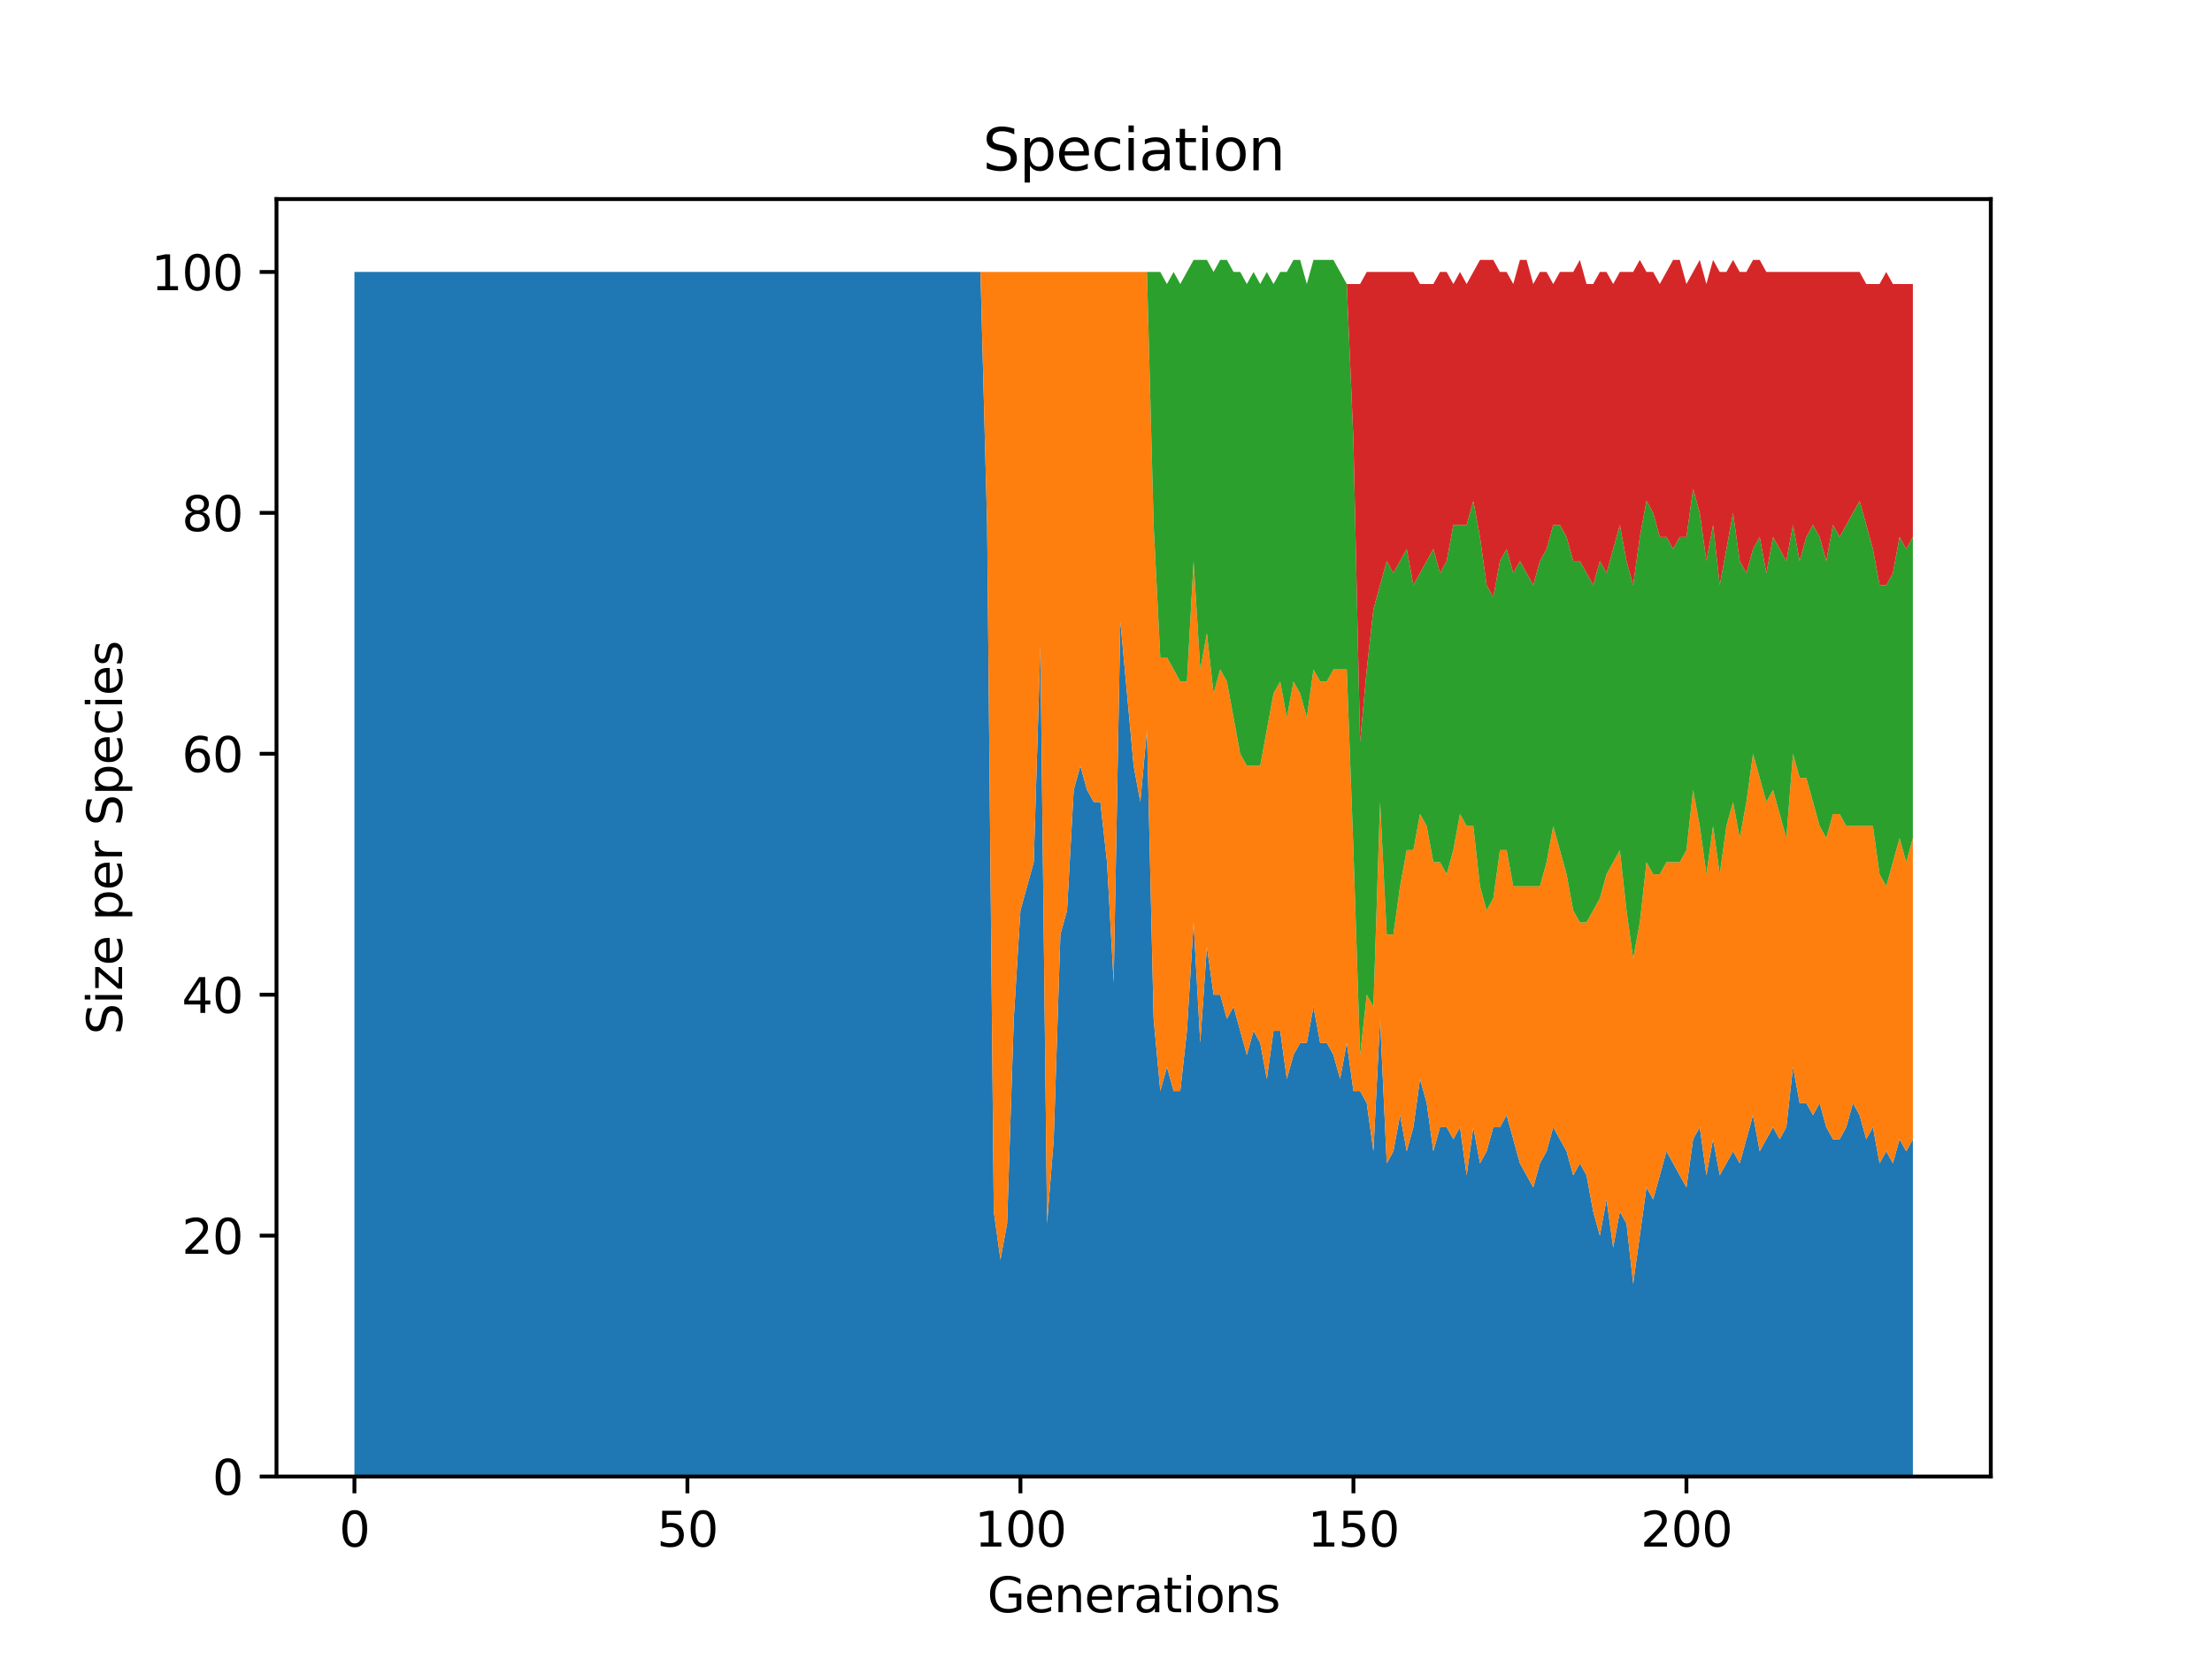<?xml version="1.0" encoding="utf-8" standalone="no"?>
<!DOCTYPE svg PUBLIC "-//W3C//DTD SVG 1.1//EN"
  "http://www.w3.org/Graphics/SVG/1.1/DTD/svg11.dtd">
<svg xmlns:xlink="http://www.w3.org/1999/xlink" width="460.8pt" height="345.6pt" viewBox="0 0 460.8 345.6" xmlns="http://www.w3.org/2000/svg" version="1.1">
 <defs>
  <style type="text/css">*{stroke-linejoin: round; stroke-linecap: butt}</style>
 </defs>
 <g id="figure_1">
  <g id="patch_1">
   <path d="M 0 345.6 
L 460.8 345.6 
L 460.8 0 
L 0 0 
z
" style="fill: #ffffff"/>
  </g>
  <g id="axes_1">
   <g id="patch_2">
    <path d="M 57.6 307.584 
L 414.72 307.584 
L 414.72 41.472 
L 57.6 41.472 
z
" style="fill: #ffffff"/>
   </g>
   <g id="PolyCollection_1">
    <path d="M 73.833 56.653 
L 73.833 307.584 
L 75.22 307.584 
L 76.608 307.584 
L 77.995 307.584 
L 79.382 307.584 
L 80.77 307.584 
L 82.157 307.584 
L 83.545 307.584 
L 84.932 307.584 
L 86.319 307.584 
L 87.707 307.584 
L 89.094 307.584 
L 90.482 307.584 
L 91.869 307.584 
L 93.257 307.584 
L 94.644 307.584 
L 96.031 307.584 
L 97.419 307.584 
L 98.806 307.584 
L 100.194 307.584 
L 101.581 307.584 
L 102.968 307.584 
L 104.356 307.584 
L 105.743 307.584 
L 107.131 307.584 
L 108.518 307.584 
L 109.905 307.584 
L 111.293 307.584 
L 112.68 307.584 
L 114.068 307.584 
L 115.455 307.584 
L 116.843 307.584 
L 118.23 307.584 
L 119.617 307.584 
L 121.005 307.584 
L 122.392 307.584 
L 123.78 307.584 
L 125.167 307.584 
L 126.554 307.584 
L 127.942 307.584 
L 129.329 307.584 
L 130.717 307.584 
L 132.104 307.584 
L 133.491 307.584 
L 134.879 307.584 
L 136.266 307.584 
L 137.654 307.584 
L 139.041 307.584 
L 140.429 307.584 
L 141.816 307.584 
L 143.203 307.584 
L 144.591 307.584 
L 145.978 307.584 
L 147.366 307.584 
L 148.753 307.584 
L 150.14 307.584 
L 151.528 307.584 
L 152.915 307.584 
L 154.303 307.584 
L 155.69 307.584 
L 157.077 307.584 
L 158.465 307.584 
L 159.852 307.584 
L 161.24 307.584 
L 162.627 307.584 
L 164.015 307.584 
L 165.402 307.584 
L 166.789 307.584 
L 168.177 307.584 
L 169.564 307.584 
L 170.952 307.584 
L 172.339 307.584 
L 173.726 307.584 
L 175.114 307.584 
L 176.501 307.584 
L 177.889 307.584 
L 179.276 307.584 
L 180.663 307.584 
L 182.051 307.584 
L 183.438 307.584 
L 184.826 307.584 
L 186.213 307.584 
L 187.601 307.584 
L 188.988 307.584 
L 190.375 307.584 
L 191.763 307.584 
L 193.15 307.584 
L 194.538 307.584 
L 195.925 307.584 
L 197.312 307.584 
L 198.7 307.584 
L 200.087 307.584 
L 201.475 307.584 
L 202.862 307.584 
L 204.25 307.584 
L 205.637 307.584 
L 207.024 307.584 
L 208.412 307.584 
L 209.799 307.584 
L 211.187 307.584 
L 212.574 307.584 
L 213.961 307.584 
L 215.349 307.584 
L 216.736 307.584 
L 218.124 307.584 
L 219.511 307.584 
L 220.898 307.584 
L 222.286 307.584 
L 223.673 307.584 
L 225.061 307.584 
L 226.448 307.584 
L 227.836 307.584 
L 229.223 307.584 
L 230.61 307.584 
L 231.998 307.584 
L 233.385 307.584 
L 234.773 307.584 
L 236.16 307.584 
L 237.547 307.584 
L 238.935 307.584 
L 240.322 307.584 
L 241.71 307.584 
L 243.097 307.584 
L 244.484 307.584 
L 245.872 307.584 
L 247.259 307.584 
L 248.647 307.584 
L 250.034 307.584 
L 251.422 307.584 
L 252.809 307.584 
L 254.196 307.584 
L 255.584 307.584 
L 256.971 307.584 
L 258.359 307.584 
L 259.746 307.584 
L 261.133 307.584 
L 262.521 307.584 
L 263.908 307.584 
L 265.296 307.584 
L 266.683 307.584 
L 268.07 307.584 
L 269.458 307.584 
L 270.845 307.584 
L 272.233 307.584 
L 273.62 307.584 
L 275.008 307.584 
L 276.395 307.584 
L 277.782 307.584 
L 279.17 307.584 
L 280.557 307.584 
L 281.945 307.584 
L 283.332 307.584 
L 284.719 307.584 
L 286.107 307.584 
L 287.494 307.584 
L 288.882 307.584 
L 290.269 307.584 
L 291.657 307.584 
L 293.044 307.584 
L 294.431 307.584 
L 295.819 307.584 
L 297.206 307.584 
L 298.594 307.584 
L 299.981 307.584 
L 301.368 307.584 
L 302.756 307.584 
L 304.143 307.584 
L 305.531 307.584 
L 306.918 307.584 
L 308.305 307.584 
L 309.693 307.584 
L 311.08 307.584 
L 312.468 307.584 
L 313.855 307.584 
L 315.243 307.584 
L 316.63 307.584 
L 318.017 307.584 
L 319.405 307.584 
L 320.792 307.584 
L 322.18 307.584 
L 323.567 307.584 
L 324.954 307.584 
L 326.342 307.584 
L 327.729 307.584 
L 329.117 307.584 
L 330.504 307.584 
L 331.891 307.584 
L 333.279 307.584 
L 334.666 307.584 
L 336.054 307.584 
L 337.441 307.584 
L 338.829 307.584 
L 340.216 307.584 
L 341.603 307.584 
L 342.991 307.584 
L 344.378 307.584 
L 345.766 307.584 
L 347.153 307.584 
L 348.54 307.584 
L 349.928 307.584 
L 351.315 307.584 
L 352.703 307.584 
L 354.09 307.584 
L 355.477 307.584 
L 356.865 307.584 
L 358.252 307.584 
L 359.64 307.584 
L 361.027 307.584 
L 362.415 307.584 
L 363.802 307.584 
L 365.189 307.584 
L 366.577 307.584 
L 367.964 307.584 
L 369.352 307.584 
L 370.739 307.584 
L 372.126 307.584 
L 373.514 307.584 
L 374.901 307.584 
L 376.289 307.584 
L 377.676 307.584 
L 379.063 307.584 
L 380.451 307.584 
L 381.838 307.584 
L 383.226 307.584 
L 384.613 307.584 
L 386.001 307.584 
L 387.388 307.584 
L 388.775 307.584 
L 390.163 307.584 
L 391.55 307.584 
L 392.938 307.584 
L 394.325 307.584 
L 395.712 307.584 
L 397.1 307.584 
L 398.487 307.584 
L 398.487 237.323 
L 398.487 237.323 
L 397.1 239.833 
L 395.712 237.323 
L 394.325 242.342 
L 392.938 239.833 
L 391.55 242.342 
L 390.163 234.814 
L 388.775 237.323 
L 387.388 232.305 
L 386.001 229.795 
L 384.613 234.814 
L 383.226 237.323 
L 381.838 237.323 
L 380.451 234.814 
L 379.063 229.795 
L 377.676 232.305 
L 376.289 229.795 
L 374.901 229.795 
L 373.514 222.268 
L 372.126 234.814 
L 370.739 237.323 
L 369.352 234.814 
L 367.964 237.323 
L 366.577 239.833 
L 365.189 232.305 
L 363.802 237.323 
L 362.415 242.342 
L 361.027 239.833 
L 359.64 242.342 
L 358.252 244.851 
L 356.865 237.323 
L 355.477 244.851 
L 354.09 234.814 
L 352.703 237.323 
L 351.315 247.361 
L 349.928 244.851 
L 348.54 242.342 
L 347.153 239.833 
L 345.766 244.851 
L 344.378 249.87 
L 342.991 247.361 
L 341.603 257.398 
L 340.216 267.435 
L 338.829 254.889 
L 337.441 252.379 
L 336.054 259.907 
L 334.666 249.87 
L 333.279 257.398 
L 331.891 252.379 
L 330.504 244.851 
L 329.117 242.342 
L 327.729 244.851 
L 326.342 239.833 
L 324.954 237.323 
L 323.567 234.814 
L 322.18 239.833 
L 320.792 242.342 
L 319.405 247.361 
L 318.017 244.851 
L 316.63 242.342 
L 315.243 237.323 
L 313.855 232.305 
L 312.468 234.814 
L 311.08 234.814 
L 309.693 239.833 
L 308.305 242.342 
L 306.918 234.814 
L 305.531 244.851 
L 304.143 234.814 
L 302.756 237.323 
L 301.368 234.814 
L 299.981 234.814 
L 298.594 239.833 
L 297.206 229.795 
L 295.819 224.777 
L 294.431 234.814 
L 293.044 239.833 
L 291.657 232.305 
L 290.269 239.833 
L 288.882 242.342 
L 287.494 212.23 
L 286.107 239.833 
L 284.719 229.795 
L 283.332 227.286 
L 281.945 227.286 
L 280.557 217.249 
L 279.17 224.777 
L 277.782 219.758 
L 276.395 217.249 
L 275.008 217.249 
L 273.62 209.721 
L 272.233 217.249 
L 270.845 217.249 
L 269.458 219.758 
L 268.07 224.777 
L 266.683 214.74 
L 265.296 214.74 
L 263.908 224.777 
L 262.521 217.249 
L 261.133 214.74 
L 259.746 219.758 
L 258.359 214.74 
L 256.971 209.721 
L 255.584 212.23 
L 254.196 207.212 
L 252.809 207.212 
L 251.422 197.174 
L 250.034 217.249 
L 248.647 192.156 
L 247.259 214.74 
L 245.872 227.286 
L 244.484 227.286 
L 243.097 222.268 
L 241.71 227.286 
L 240.322 212.23 
L 238.935 152.007 
L 237.547 167.063 
L 236.16 159.535 
L 234.773 144.479 
L 233.385 129.423 
L 231.998 204.702 
L 230.61 179.609 
L 229.223 167.063 
L 227.836 167.063 
L 226.448 164.554 
L 225.061 159.535 
L 223.673 164.554 
L 222.286 189.647 
L 220.898 194.665 
L 219.511 237.323 
L 218.124 254.889 
L 216.736 134.442 
L 215.349 179.609 
L 213.961 184.628 
L 212.574 189.647 
L 211.187 212.23 
L 209.799 254.889 
L 208.412 262.416 
L 207.024 252.379 
L 205.637 109.349 
L 204.25 56.653 
L 202.862 56.653 
L 201.475 56.653 
L 200.087 56.653 
L 198.7 56.653 
L 197.312 56.653 
L 195.925 56.653 
L 194.538 56.653 
L 193.15 56.653 
L 191.763 56.653 
L 190.375 56.653 
L 188.988 56.653 
L 187.601 56.653 
L 186.213 56.653 
L 184.826 56.653 
L 183.438 56.653 
L 182.051 56.653 
L 180.663 56.653 
L 179.276 56.653 
L 177.889 56.653 
L 176.501 56.653 
L 175.114 56.653 
L 173.726 56.653 
L 172.339 56.653 
L 170.952 56.653 
L 169.564 56.653 
L 168.177 56.653 
L 166.789 56.653 
L 165.402 56.653 
L 164.015 56.653 
L 162.627 56.653 
L 161.24 56.653 
L 159.852 56.653 
L 158.465 56.653 
L 157.077 56.653 
L 155.69 56.653 
L 154.303 56.653 
L 152.915 56.653 
L 151.528 56.653 
L 150.14 56.653 
L 148.753 56.653 
L 147.366 56.653 
L 145.978 56.653 
L 144.591 56.653 
L 143.203 56.653 
L 141.816 56.653 
L 140.429 56.653 
L 139.041 56.653 
L 137.654 56.653 
L 136.266 56.653 
L 134.879 56.653 
L 133.491 56.653 
L 132.104 56.653 
L 130.717 56.653 
L 129.329 56.653 
L 127.942 56.653 
L 126.554 56.653 
L 125.167 56.653 
L 123.78 56.653 
L 122.392 56.653 
L 121.005 56.653 
L 119.617 56.653 
L 118.23 56.653 
L 116.843 56.653 
L 115.455 56.653 
L 114.068 56.653 
L 112.68 56.653 
L 111.293 56.653 
L 109.905 56.653 
L 108.518 56.653 
L 107.131 56.653 
L 105.743 56.653 
L 104.356 56.653 
L 102.968 56.653 
L 101.581 56.653 
L 100.194 56.653 
L 98.806 56.653 
L 97.419 56.653 
L 96.031 56.653 
L 94.644 56.653 
L 93.257 56.653 
L 91.869 56.653 
L 90.482 56.653 
L 89.094 56.653 
L 87.707 56.653 
L 86.319 56.653 
L 84.932 56.653 
L 83.545 56.653 
L 82.157 56.653 
L 80.77 56.653 
L 79.382 56.653 
L 77.995 56.653 
L 76.608 56.653 
L 75.22 56.653 
L 73.833 56.653 
z
" clip-path="url(#pe2226e23e0)" style="fill: #1f77b4"/>
   </g>
   <g id="PolyCollection_2">
    <path d="M 73.833 56.653 
L 73.833 56.653 
L 75.22 56.653 
L 76.608 56.653 
L 77.995 56.653 
L 79.382 56.653 
L 80.77 56.653 
L 82.157 56.653 
L 83.545 56.653 
L 84.932 56.653 
L 86.319 56.653 
L 87.707 56.653 
L 89.094 56.653 
L 90.482 56.653 
L 91.869 56.653 
L 93.257 56.653 
L 94.644 56.653 
L 96.031 56.653 
L 97.419 56.653 
L 98.806 56.653 
L 100.194 56.653 
L 101.581 56.653 
L 102.968 56.653 
L 104.356 56.653 
L 105.743 56.653 
L 107.131 56.653 
L 108.518 56.653 
L 109.905 56.653 
L 111.293 56.653 
L 112.68 56.653 
L 114.068 56.653 
L 115.455 56.653 
L 116.843 56.653 
L 118.23 56.653 
L 119.617 56.653 
L 121.005 56.653 
L 122.392 56.653 
L 123.78 56.653 
L 125.167 56.653 
L 126.554 56.653 
L 127.942 56.653 
L 129.329 56.653 
L 130.717 56.653 
L 132.104 56.653 
L 133.491 56.653 
L 134.879 56.653 
L 136.266 56.653 
L 137.654 56.653 
L 139.041 56.653 
L 140.429 56.653 
L 141.816 56.653 
L 143.203 56.653 
L 144.591 56.653 
L 145.978 56.653 
L 147.366 56.653 
L 148.753 56.653 
L 150.14 56.653 
L 151.528 56.653 
L 152.915 56.653 
L 154.303 56.653 
L 155.69 56.653 
L 157.077 56.653 
L 158.465 56.653 
L 159.852 56.653 
L 161.24 56.653 
L 162.627 56.653 
L 164.015 56.653 
L 165.402 56.653 
L 166.789 56.653 
L 168.177 56.653 
L 169.564 56.653 
L 170.952 56.653 
L 172.339 56.653 
L 173.726 56.653 
L 175.114 56.653 
L 176.501 56.653 
L 177.889 56.653 
L 179.276 56.653 
L 180.663 56.653 
L 182.051 56.653 
L 183.438 56.653 
L 184.826 56.653 
L 186.213 56.653 
L 187.601 56.653 
L 188.988 56.653 
L 190.375 56.653 
L 191.763 56.653 
L 193.15 56.653 
L 194.538 56.653 
L 195.925 56.653 
L 197.312 56.653 
L 198.7 56.653 
L 200.087 56.653 
L 201.475 56.653 
L 202.862 56.653 
L 204.25 56.653 
L 205.637 109.349 
L 207.024 252.379 
L 208.412 262.416 
L 209.799 254.889 
L 211.187 212.23 
L 212.574 189.647 
L 213.961 184.628 
L 215.349 179.609 
L 216.736 134.442 
L 218.124 254.889 
L 219.511 237.323 
L 220.898 194.665 
L 222.286 189.647 
L 223.673 164.554 
L 225.061 159.535 
L 226.448 164.554 
L 227.836 167.063 
L 229.223 167.063 
L 230.61 179.609 
L 231.998 204.702 
L 233.385 129.423 
L 234.773 144.479 
L 236.16 159.535 
L 237.547 167.063 
L 238.935 152.007 
L 240.322 212.23 
L 241.71 227.286 
L 243.097 222.268 
L 244.484 227.286 
L 245.872 227.286 
L 247.259 214.74 
L 248.647 192.156 
L 250.034 217.249 
L 251.422 197.174 
L 252.809 207.212 
L 254.196 207.212 
L 255.584 212.23 
L 256.971 209.721 
L 258.359 214.74 
L 259.746 219.758 
L 261.133 214.74 
L 262.521 217.249 
L 263.908 224.777 
L 265.296 214.74 
L 266.683 214.74 
L 268.07 224.777 
L 269.458 219.758 
L 270.845 217.249 
L 272.233 217.249 
L 273.62 209.721 
L 275.008 217.249 
L 276.395 217.249 
L 277.782 219.758 
L 279.17 224.777 
L 280.557 217.249 
L 281.945 227.286 
L 283.332 227.286 
L 284.719 229.795 
L 286.107 239.833 
L 287.494 212.23 
L 288.882 242.342 
L 290.269 239.833 
L 291.657 232.305 
L 293.044 239.833 
L 294.431 234.814 
L 295.819 224.777 
L 297.206 229.795 
L 298.594 239.833 
L 299.981 234.814 
L 301.368 234.814 
L 302.756 237.323 
L 304.143 234.814 
L 305.531 244.851 
L 306.918 234.814 
L 308.305 242.342 
L 309.693 239.833 
L 311.08 234.814 
L 312.468 234.814 
L 313.855 232.305 
L 315.243 237.323 
L 316.63 242.342 
L 318.017 244.851 
L 319.405 247.361 
L 320.792 242.342 
L 322.18 239.833 
L 323.567 234.814 
L 324.954 237.323 
L 326.342 239.833 
L 327.729 244.851 
L 329.117 242.342 
L 330.504 244.851 
L 331.891 252.379 
L 333.279 257.398 
L 334.666 249.87 
L 336.054 259.907 
L 337.441 252.379 
L 338.829 254.889 
L 340.216 267.435 
L 341.603 257.398 
L 342.991 247.361 
L 344.378 249.87 
L 345.766 244.851 
L 347.153 239.833 
L 348.54 242.342 
L 349.928 244.851 
L 351.315 247.361 
L 352.703 237.323 
L 354.09 234.814 
L 355.477 244.851 
L 356.865 237.323 
L 358.252 244.851 
L 359.64 242.342 
L 361.027 239.833 
L 362.415 242.342 
L 363.802 237.323 
L 365.189 232.305 
L 366.577 239.833 
L 367.964 237.323 
L 369.352 234.814 
L 370.739 237.323 
L 372.126 234.814 
L 373.514 222.268 
L 374.901 229.795 
L 376.289 229.795 
L 377.676 232.305 
L 379.063 229.795 
L 380.451 234.814 
L 381.838 237.323 
L 383.226 237.323 
L 384.613 234.814 
L 386.001 229.795 
L 387.388 232.305 
L 388.775 237.323 
L 390.163 234.814 
L 391.55 242.342 
L 392.938 239.833 
L 394.325 242.342 
L 395.712 237.323 
L 397.1 239.833 
L 398.487 237.323 
L 398.487 174.591 
L 398.487 174.591 
L 397.1 179.609 
L 395.712 174.591 
L 394.325 179.609 
L 392.938 184.628 
L 391.55 182.119 
L 390.163 172.081 
L 388.775 172.081 
L 387.388 172.081 
L 386.001 172.081 
L 384.613 172.081 
L 383.226 169.572 
L 381.838 169.572 
L 380.451 174.591 
L 379.063 172.081 
L 377.676 167.063 
L 376.289 162.044 
L 374.901 162.044 
L 373.514 157.026 
L 372.126 174.591 
L 370.739 169.572 
L 369.352 164.554 
L 367.964 167.063 
L 366.577 162.044 
L 365.189 157.026 
L 363.802 167.063 
L 362.415 174.591 
L 361.027 167.063 
L 359.64 172.081 
L 358.252 182.119 
L 356.865 172.081 
L 355.477 182.119 
L 354.09 172.081 
L 352.703 164.554 
L 351.315 177.1 
L 349.928 179.609 
L 348.54 179.609 
L 347.153 179.609 
L 345.766 182.119 
L 344.378 182.119 
L 342.991 179.609 
L 341.603 192.156 
L 340.216 199.684 
L 338.829 189.647 
L 337.441 177.1 
L 336.054 179.609 
L 334.666 182.119 
L 333.279 187.137 
L 331.891 189.647 
L 330.504 192.156 
L 329.117 192.156 
L 327.729 189.647 
L 326.342 182.119 
L 324.954 177.1 
L 323.567 172.081 
L 322.18 179.609 
L 320.792 184.628 
L 319.405 184.628 
L 318.017 184.628 
L 316.63 184.628 
L 315.243 184.628 
L 313.855 177.1 
L 312.468 177.1 
L 311.08 187.137 
L 309.693 189.647 
L 308.305 184.628 
L 306.918 172.081 
L 305.531 172.081 
L 304.143 169.572 
L 302.756 177.1 
L 301.368 182.119 
L 299.981 179.609 
L 298.594 179.609 
L 297.206 172.081 
L 295.819 169.572 
L 294.431 177.1 
L 293.044 177.1 
L 291.657 184.628 
L 290.269 194.665 
L 288.882 194.665 
L 287.494 167.063 
L 286.107 209.721 
L 284.719 207.212 
L 283.332 219.758 
L 281.945 177.1 
L 280.557 139.46 
L 279.17 139.46 
L 277.782 139.46 
L 276.395 141.97 
L 275.008 141.97 
L 273.62 139.46 
L 272.233 149.498 
L 270.845 144.479 
L 269.458 141.97 
L 268.07 149.498 
L 266.683 141.97 
L 265.296 144.479 
L 263.908 152.007 
L 262.521 159.535 
L 261.133 159.535 
L 259.746 159.535 
L 258.359 157.026 
L 256.971 149.498 
L 255.584 141.97 
L 254.196 139.46 
L 252.809 144.479 
L 251.422 131.933 
L 250.034 139.46 
L 248.647 116.877 
L 247.259 141.97 
L 245.872 141.97 
L 244.484 139.46 
L 243.097 136.951 
L 241.71 136.951 
L 240.322 109.349 
L 238.935 56.653 
L 237.547 56.653 
L 236.16 56.653 
L 234.773 56.653 
L 233.385 56.653 
L 231.998 56.653 
L 230.61 56.653 
L 229.223 56.653 
L 227.836 56.653 
L 226.448 56.653 
L 225.061 56.653 
L 223.673 56.653 
L 222.286 56.653 
L 220.898 56.653 
L 219.511 56.653 
L 218.124 56.653 
L 216.736 56.653 
L 215.349 56.653 
L 213.961 56.653 
L 212.574 56.653 
L 211.187 56.653 
L 209.799 56.653 
L 208.412 56.653 
L 207.024 56.653 
L 205.637 56.653 
L 204.25 56.653 
L 202.862 56.653 
L 201.475 56.653 
L 200.087 56.653 
L 198.7 56.653 
L 197.312 56.653 
L 195.925 56.653 
L 194.538 56.653 
L 193.15 56.653 
L 191.763 56.653 
L 190.375 56.653 
L 188.988 56.653 
L 187.601 56.653 
L 186.213 56.653 
L 184.826 56.653 
L 183.438 56.653 
L 182.051 56.653 
L 180.663 56.653 
L 179.276 56.653 
L 177.889 56.653 
L 176.501 56.653 
L 175.114 56.653 
L 173.726 56.653 
L 172.339 56.653 
L 170.952 56.653 
L 169.564 56.653 
L 168.177 56.653 
L 166.789 56.653 
L 165.402 56.653 
L 164.015 56.653 
L 162.627 56.653 
L 161.24 56.653 
L 159.852 56.653 
L 158.465 56.653 
L 157.077 56.653 
L 155.69 56.653 
L 154.303 56.653 
L 152.915 56.653 
L 151.528 56.653 
L 150.14 56.653 
L 148.753 56.653 
L 147.366 56.653 
L 145.978 56.653 
L 144.591 56.653 
L 143.203 56.653 
L 141.816 56.653 
L 140.429 56.653 
L 139.041 56.653 
L 137.654 56.653 
L 136.266 56.653 
L 134.879 56.653 
L 133.491 56.653 
L 132.104 56.653 
L 130.717 56.653 
L 129.329 56.653 
L 127.942 56.653 
L 126.554 56.653 
L 125.167 56.653 
L 123.78 56.653 
L 122.392 56.653 
L 121.005 56.653 
L 119.617 56.653 
L 118.23 56.653 
L 116.843 56.653 
L 115.455 56.653 
L 114.068 56.653 
L 112.68 56.653 
L 111.293 56.653 
L 109.905 56.653 
L 108.518 56.653 
L 107.131 56.653 
L 105.743 56.653 
L 104.356 56.653 
L 102.968 56.653 
L 101.581 56.653 
L 100.194 56.653 
L 98.806 56.653 
L 97.419 56.653 
L 96.031 56.653 
L 94.644 56.653 
L 93.257 56.653 
L 91.869 56.653 
L 90.482 56.653 
L 89.094 56.653 
L 87.707 56.653 
L 86.319 56.653 
L 84.932 56.653 
L 83.545 56.653 
L 82.157 56.653 
L 80.77 56.653 
L 79.382 56.653 
L 77.995 56.653 
L 76.608 56.653 
L 75.22 56.653 
L 73.833 56.653 
z
" clip-path="url(#pe2226e23e0)" style="fill: #ff7f0e"/>
   </g>
   <g id="PolyCollection_3">
    <path d="M 73.833 56.653 
L 73.833 56.653 
L 75.22 56.653 
L 76.608 56.653 
L 77.995 56.653 
L 79.382 56.653 
L 80.77 56.653 
L 82.157 56.653 
L 83.545 56.653 
L 84.932 56.653 
L 86.319 56.653 
L 87.707 56.653 
L 89.094 56.653 
L 90.482 56.653 
L 91.869 56.653 
L 93.257 56.653 
L 94.644 56.653 
L 96.031 56.653 
L 97.419 56.653 
L 98.806 56.653 
L 100.194 56.653 
L 101.581 56.653 
L 102.968 56.653 
L 104.356 56.653 
L 105.743 56.653 
L 107.131 56.653 
L 108.518 56.653 
L 109.905 56.653 
L 111.293 56.653 
L 112.68 56.653 
L 114.068 56.653 
L 115.455 56.653 
L 116.843 56.653 
L 118.23 56.653 
L 119.617 56.653 
L 121.005 56.653 
L 122.392 56.653 
L 123.78 56.653 
L 125.167 56.653 
L 126.554 56.653 
L 127.942 56.653 
L 129.329 56.653 
L 130.717 56.653 
L 132.104 56.653 
L 133.491 56.653 
L 134.879 56.653 
L 136.266 56.653 
L 137.654 56.653 
L 139.041 56.653 
L 140.429 56.653 
L 141.816 56.653 
L 143.203 56.653 
L 144.591 56.653 
L 145.978 56.653 
L 147.366 56.653 
L 148.753 56.653 
L 150.14 56.653 
L 151.528 56.653 
L 152.915 56.653 
L 154.303 56.653 
L 155.69 56.653 
L 157.077 56.653 
L 158.465 56.653 
L 159.852 56.653 
L 161.24 56.653 
L 162.627 56.653 
L 164.015 56.653 
L 165.402 56.653 
L 166.789 56.653 
L 168.177 56.653 
L 169.564 56.653 
L 170.952 56.653 
L 172.339 56.653 
L 173.726 56.653 
L 175.114 56.653 
L 176.501 56.653 
L 177.889 56.653 
L 179.276 56.653 
L 180.663 56.653 
L 182.051 56.653 
L 183.438 56.653 
L 184.826 56.653 
L 186.213 56.653 
L 187.601 56.653 
L 188.988 56.653 
L 190.375 56.653 
L 191.763 56.653 
L 193.15 56.653 
L 194.538 56.653 
L 195.925 56.653 
L 197.312 56.653 
L 198.7 56.653 
L 200.087 56.653 
L 201.475 56.653 
L 202.862 56.653 
L 204.25 56.653 
L 205.637 56.653 
L 207.024 56.653 
L 208.412 56.653 
L 209.799 56.653 
L 211.187 56.653 
L 212.574 56.653 
L 213.961 56.653 
L 215.349 56.653 
L 216.736 56.653 
L 218.124 56.653 
L 219.511 56.653 
L 220.898 56.653 
L 222.286 56.653 
L 223.673 56.653 
L 225.061 56.653 
L 226.448 56.653 
L 227.836 56.653 
L 229.223 56.653 
L 230.61 56.653 
L 231.998 56.653 
L 233.385 56.653 
L 234.773 56.653 
L 236.16 56.653 
L 237.547 56.653 
L 238.935 56.653 
L 240.322 109.349 
L 241.71 136.951 
L 243.097 136.951 
L 244.484 139.46 
L 245.872 141.97 
L 247.259 141.97 
L 248.647 116.877 
L 250.034 139.46 
L 251.422 131.933 
L 252.809 144.479 
L 254.196 139.46 
L 255.584 141.97 
L 256.971 149.498 
L 258.359 157.026 
L 259.746 159.535 
L 261.133 159.535 
L 262.521 159.535 
L 263.908 152.007 
L 265.296 144.479 
L 266.683 141.97 
L 268.07 149.498 
L 269.458 141.97 
L 270.845 144.479 
L 272.233 149.498 
L 273.62 139.46 
L 275.008 141.97 
L 276.395 141.97 
L 277.782 139.46 
L 279.17 139.46 
L 280.557 139.46 
L 281.945 177.1 
L 283.332 219.758 
L 284.719 207.212 
L 286.107 209.721 
L 287.494 167.063 
L 288.882 194.665 
L 290.269 194.665 
L 291.657 184.628 
L 293.044 177.1 
L 294.431 177.1 
L 295.819 169.572 
L 297.206 172.081 
L 298.594 179.609 
L 299.981 179.609 
L 301.368 182.119 
L 302.756 177.1 
L 304.143 169.572 
L 305.531 172.081 
L 306.918 172.081 
L 308.305 184.628 
L 309.693 189.647 
L 311.08 187.137 
L 312.468 177.1 
L 313.855 177.1 
L 315.243 184.628 
L 316.63 184.628 
L 318.017 184.628 
L 319.405 184.628 
L 320.792 184.628 
L 322.18 179.609 
L 323.567 172.081 
L 324.954 177.1 
L 326.342 182.119 
L 327.729 189.647 
L 329.117 192.156 
L 330.504 192.156 
L 331.891 189.647 
L 333.279 187.137 
L 334.666 182.119 
L 336.054 179.609 
L 337.441 177.1 
L 338.829 189.647 
L 340.216 199.684 
L 341.603 192.156 
L 342.991 179.609 
L 344.378 182.119 
L 345.766 182.119 
L 347.153 179.609 
L 348.54 179.609 
L 349.928 179.609 
L 351.315 177.1 
L 352.703 164.554 
L 354.09 172.081 
L 355.477 182.119 
L 356.865 172.081 
L 358.252 182.119 
L 359.64 172.081 
L 361.027 167.063 
L 362.415 174.591 
L 363.802 167.063 
L 365.189 157.026 
L 366.577 162.044 
L 367.964 167.063 
L 369.352 164.554 
L 370.739 169.572 
L 372.126 174.591 
L 373.514 157.026 
L 374.901 162.044 
L 376.289 162.044 
L 377.676 167.063 
L 379.063 172.081 
L 380.451 174.591 
L 381.838 169.572 
L 383.226 169.572 
L 384.613 172.081 
L 386.001 172.081 
L 387.388 172.081 
L 388.775 172.081 
L 390.163 172.081 
L 391.55 182.119 
L 392.938 184.628 
L 394.325 179.609 
L 395.712 174.591 
L 397.1 179.609 
L 398.487 174.591 
L 398.487 111.858 
L 398.487 111.858 
L 397.1 114.367 
L 395.712 111.858 
L 394.325 119.386 
L 392.938 121.895 
L 391.55 121.895 
L 390.163 114.367 
L 388.775 109.349 
L 387.388 104.33 
L 386.001 106.839 
L 384.613 109.349 
L 383.226 111.858 
L 381.838 109.349 
L 380.451 116.877 
L 379.063 111.858 
L 377.676 109.349 
L 376.289 111.858 
L 374.901 116.877 
L 373.514 109.349 
L 372.126 116.877 
L 370.739 114.367 
L 369.352 111.858 
L 367.964 119.386 
L 366.577 111.858 
L 365.189 114.367 
L 363.802 119.386 
L 362.415 116.877 
L 361.027 106.839 
L 359.64 114.367 
L 358.252 121.895 
L 356.865 109.349 
L 355.477 116.877 
L 354.09 106.839 
L 352.703 101.821 
L 351.315 111.858 
L 349.928 111.858 
L 348.54 114.367 
L 347.153 111.858 
L 345.766 111.858 
L 344.378 106.839 
L 342.991 104.33 
L 341.603 111.858 
L 340.216 121.895 
L 338.829 116.877 
L 337.441 109.349 
L 336.054 114.367 
L 334.666 119.386 
L 333.279 116.877 
L 331.891 121.895 
L 330.504 119.386 
L 329.117 116.877 
L 327.729 116.877 
L 326.342 111.858 
L 324.954 109.349 
L 323.567 109.349 
L 322.18 114.367 
L 320.792 116.877 
L 319.405 121.895 
L 318.017 119.386 
L 316.63 116.877 
L 315.243 119.386 
L 313.855 114.367 
L 312.468 116.877 
L 311.08 124.405 
L 309.693 121.895 
L 308.305 111.858 
L 306.918 104.33 
L 305.531 109.349 
L 304.143 109.349 
L 302.756 109.349 
L 301.368 116.877 
L 299.981 119.386 
L 298.594 114.367 
L 297.206 116.877 
L 295.819 119.386 
L 294.431 121.895 
L 293.044 114.367 
L 291.657 116.877 
L 290.269 119.386 
L 288.882 116.877 
L 287.494 121.895 
L 286.107 126.914 
L 284.719 139.46 
L 283.332 154.516 
L 281.945 91.784 
L 280.557 59.163 
L 279.17 56.653 
L 277.782 54.144 
L 276.395 54.144 
L 275.008 54.144 
L 273.62 54.144 
L 272.233 59.163 
L 270.845 54.144 
L 269.458 54.144 
L 268.07 56.653 
L 266.683 56.653 
L 265.296 59.163 
L 263.908 56.653 
L 262.521 59.163 
L 261.133 56.653 
L 259.746 59.163 
L 258.359 56.653 
L 256.971 56.653 
L 255.584 54.144 
L 254.196 54.144 
L 252.809 56.653 
L 251.422 54.144 
L 250.034 54.144 
L 248.647 54.144 
L 247.259 56.653 
L 245.872 59.163 
L 244.484 56.653 
L 243.097 59.163 
L 241.71 56.653 
L 240.322 56.653 
L 238.935 56.653 
L 237.547 56.653 
L 236.16 56.653 
L 234.773 56.653 
L 233.385 56.653 
L 231.998 56.653 
L 230.61 56.653 
L 229.223 56.653 
L 227.836 56.653 
L 226.448 56.653 
L 225.061 56.653 
L 223.673 56.653 
L 222.286 56.653 
L 220.898 56.653 
L 219.511 56.653 
L 218.124 56.653 
L 216.736 56.653 
L 215.349 56.653 
L 213.961 56.653 
L 212.574 56.653 
L 211.187 56.653 
L 209.799 56.653 
L 208.412 56.653 
L 207.024 56.653 
L 205.637 56.653 
L 204.25 56.653 
L 202.862 56.653 
L 201.475 56.653 
L 200.087 56.653 
L 198.7 56.653 
L 197.312 56.653 
L 195.925 56.653 
L 194.538 56.653 
L 193.15 56.653 
L 191.763 56.653 
L 190.375 56.653 
L 188.988 56.653 
L 187.601 56.653 
L 186.213 56.653 
L 184.826 56.653 
L 183.438 56.653 
L 182.051 56.653 
L 180.663 56.653 
L 179.276 56.653 
L 177.889 56.653 
L 176.501 56.653 
L 175.114 56.653 
L 173.726 56.653 
L 172.339 56.653 
L 170.952 56.653 
L 169.564 56.653 
L 168.177 56.653 
L 166.789 56.653 
L 165.402 56.653 
L 164.015 56.653 
L 162.627 56.653 
L 161.24 56.653 
L 159.852 56.653 
L 158.465 56.653 
L 157.077 56.653 
L 155.69 56.653 
L 154.303 56.653 
L 152.915 56.653 
L 151.528 56.653 
L 150.14 56.653 
L 148.753 56.653 
L 147.366 56.653 
L 145.978 56.653 
L 144.591 56.653 
L 143.203 56.653 
L 141.816 56.653 
L 140.429 56.653 
L 139.041 56.653 
L 137.654 56.653 
L 136.266 56.653 
L 134.879 56.653 
L 133.491 56.653 
L 132.104 56.653 
L 130.717 56.653 
L 129.329 56.653 
L 127.942 56.653 
L 126.554 56.653 
L 125.167 56.653 
L 123.78 56.653 
L 122.392 56.653 
L 121.005 56.653 
L 119.617 56.653 
L 118.23 56.653 
L 116.843 56.653 
L 115.455 56.653 
L 114.068 56.653 
L 112.68 56.653 
L 111.293 56.653 
L 109.905 56.653 
L 108.518 56.653 
L 107.131 56.653 
L 105.743 56.653 
L 104.356 56.653 
L 102.968 56.653 
L 101.581 56.653 
L 100.194 56.653 
L 98.806 56.653 
L 97.419 56.653 
L 96.031 56.653 
L 94.644 56.653 
L 93.257 56.653 
L 91.869 56.653 
L 90.482 56.653 
L 89.094 56.653 
L 87.707 56.653 
L 86.319 56.653 
L 84.932 56.653 
L 83.545 56.653 
L 82.157 56.653 
L 80.77 56.653 
L 79.382 56.653 
L 77.995 56.653 
L 76.608 56.653 
L 75.22 56.653 
L 73.833 56.653 
z
" clip-path="url(#pe2226e23e0)" style="fill: #2ca02c"/>
   </g>
   <g id="PolyCollection_4">
    <path d="M 73.833 56.653 
L 73.833 56.653 
L 75.22 56.653 
L 76.608 56.653 
L 77.995 56.653 
L 79.382 56.653 
L 80.77 56.653 
L 82.157 56.653 
L 83.545 56.653 
L 84.932 56.653 
L 86.319 56.653 
L 87.707 56.653 
L 89.094 56.653 
L 90.482 56.653 
L 91.869 56.653 
L 93.257 56.653 
L 94.644 56.653 
L 96.031 56.653 
L 97.419 56.653 
L 98.806 56.653 
L 100.194 56.653 
L 101.581 56.653 
L 102.968 56.653 
L 104.356 56.653 
L 105.743 56.653 
L 107.131 56.653 
L 108.518 56.653 
L 109.905 56.653 
L 111.293 56.653 
L 112.68 56.653 
L 114.068 56.653 
L 115.455 56.653 
L 116.843 56.653 
L 118.23 56.653 
L 119.617 56.653 
L 121.005 56.653 
L 122.392 56.653 
L 123.78 56.653 
L 125.167 56.653 
L 126.554 56.653 
L 127.942 56.653 
L 129.329 56.653 
L 130.717 56.653 
L 132.104 56.653 
L 133.491 56.653 
L 134.879 56.653 
L 136.266 56.653 
L 137.654 56.653 
L 139.041 56.653 
L 140.429 56.653 
L 141.816 56.653 
L 143.203 56.653 
L 144.591 56.653 
L 145.978 56.653 
L 147.366 56.653 
L 148.753 56.653 
L 150.14 56.653 
L 151.528 56.653 
L 152.915 56.653 
L 154.303 56.653 
L 155.69 56.653 
L 157.077 56.653 
L 158.465 56.653 
L 159.852 56.653 
L 161.24 56.653 
L 162.627 56.653 
L 164.015 56.653 
L 165.402 56.653 
L 166.789 56.653 
L 168.177 56.653 
L 169.564 56.653 
L 170.952 56.653 
L 172.339 56.653 
L 173.726 56.653 
L 175.114 56.653 
L 176.501 56.653 
L 177.889 56.653 
L 179.276 56.653 
L 180.663 56.653 
L 182.051 56.653 
L 183.438 56.653 
L 184.826 56.653 
L 186.213 56.653 
L 187.601 56.653 
L 188.988 56.653 
L 190.375 56.653 
L 191.763 56.653 
L 193.15 56.653 
L 194.538 56.653 
L 195.925 56.653 
L 197.312 56.653 
L 198.7 56.653 
L 200.087 56.653 
L 201.475 56.653 
L 202.862 56.653 
L 204.25 56.653 
L 205.637 56.653 
L 207.024 56.653 
L 208.412 56.653 
L 209.799 56.653 
L 211.187 56.653 
L 212.574 56.653 
L 213.961 56.653 
L 215.349 56.653 
L 216.736 56.653 
L 218.124 56.653 
L 219.511 56.653 
L 220.898 56.653 
L 222.286 56.653 
L 223.673 56.653 
L 225.061 56.653 
L 226.448 56.653 
L 227.836 56.653 
L 229.223 56.653 
L 230.61 56.653 
L 231.998 56.653 
L 233.385 56.653 
L 234.773 56.653 
L 236.16 56.653 
L 237.547 56.653 
L 238.935 56.653 
L 240.322 56.653 
L 241.71 56.653 
L 243.097 59.163 
L 244.484 56.653 
L 245.872 59.163 
L 247.259 56.653 
L 248.647 54.144 
L 250.034 54.144 
L 251.422 54.144 
L 252.809 56.653 
L 254.196 54.144 
L 255.584 54.144 
L 256.971 56.653 
L 258.359 56.653 
L 259.746 59.163 
L 261.133 56.653 
L 262.521 59.163 
L 263.908 56.653 
L 265.296 59.163 
L 266.683 56.653 
L 268.07 56.653 
L 269.458 54.144 
L 270.845 54.144 
L 272.233 59.163 
L 273.62 54.144 
L 275.008 54.144 
L 276.395 54.144 
L 277.782 54.144 
L 279.17 56.653 
L 280.557 59.163 
L 281.945 91.784 
L 283.332 154.516 
L 284.719 139.46 
L 286.107 126.914 
L 287.494 121.895 
L 288.882 116.877 
L 290.269 119.386 
L 291.657 116.877 
L 293.044 114.367 
L 294.431 121.895 
L 295.819 119.386 
L 297.206 116.877 
L 298.594 114.367 
L 299.981 119.386 
L 301.368 116.877 
L 302.756 109.349 
L 304.143 109.349 
L 305.531 109.349 
L 306.918 104.33 
L 308.305 111.858 
L 309.693 121.895 
L 311.08 124.405 
L 312.468 116.877 
L 313.855 114.367 
L 315.243 119.386 
L 316.63 116.877 
L 318.017 119.386 
L 319.405 121.895 
L 320.792 116.877 
L 322.18 114.367 
L 323.567 109.349 
L 324.954 109.349 
L 326.342 111.858 
L 327.729 116.877 
L 329.117 116.877 
L 330.504 119.386 
L 331.891 121.895 
L 333.279 116.877 
L 334.666 119.386 
L 336.054 114.367 
L 337.441 109.349 
L 338.829 116.877 
L 340.216 121.895 
L 341.603 111.858 
L 342.991 104.33 
L 344.378 106.839 
L 345.766 111.858 
L 347.153 111.858 
L 348.54 114.367 
L 349.928 111.858 
L 351.315 111.858 
L 352.703 101.821 
L 354.09 106.839 
L 355.477 116.877 
L 356.865 109.349 
L 358.252 121.895 
L 359.64 114.367 
L 361.027 106.839 
L 362.415 116.877 
L 363.802 119.386 
L 365.189 114.367 
L 366.577 111.858 
L 367.964 119.386 
L 369.352 111.858 
L 370.739 114.367 
L 372.126 116.877 
L 373.514 109.349 
L 374.901 116.877 
L 376.289 111.858 
L 377.676 109.349 
L 379.063 111.858 
L 380.451 116.877 
L 381.838 109.349 
L 383.226 111.858 
L 384.613 109.349 
L 386.001 106.839 
L 387.388 104.33 
L 388.775 109.349 
L 390.163 114.367 
L 391.55 121.895 
L 392.938 121.895 
L 394.325 119.386 
L 395.712 111.858 
L 397.1 114.367 
L 398.487 111.858 
L 398.487 59.163 
L 398.487 59.163 
L 397.1 59.163 
L 395.712 59.163 
L 394.325 59.163 
L 392.938 56.653 
L 391.55 59.163 
L 390.163 59.163 
L 388.775 59.163 
L 387.388 56.653 
L 386.001 56.653 
L 384.613 56.653 
L 383.226 56.653 
L 381.838 56.653 
L 380.451 56.653 
L 379.063 56.653 
L 377.676 56.653 
L 376.289 56.653 
L 374.901 56.653 
L 373.514 56.653 
L 372.126 56.653 
L 370.739 56.653 
L 369.352 56.653 
L 367.964 56.653 
L 366.577 54.144 
L 365.189 54.144 
L 363.802 56.653 
L 362.415 56.653 
L 361.027 54.144 
L 359.64 56.653 
L 358.252 56.653 
L 356.865 54.144 
L 355.477 59.163 
L 354.09 54.144 
L 352.703 56.653 
L 351.315 59.163 
L 349.928 54.144 
L 348.54 54.144 
L 347.153 56.653 
L 345.766 59.163 
L 344.378 56.653 
L 342.991 56.653 
L 341.603 54.144 
L 340.216 56.653 
L 338.829 56.653 
L 337.441 56.653 
L 336.054 59.163 
L 334.666 56.653 
L 333.279 56.653 
L 331.891 59.163 
L 330.504 59.163 
L 329.117 54.144 
L 327.729 56.653 
L 326.342 56.653 
L 324.954 56.653 
L 323.567 59.163 
L 322.18 56.653 
L 320.792 56.653 
L 319.405 59.163 
L 318.017 54.144 
L 316.63 54.144 
L 315.243 59.163 
L 313.855 56.653 
L 312.468 56.653 
L 311.08 54.144 
L 309.693 54.144 
L 308.305 54.144 
L 306.918 56.653 
L 305.531 59.163 
L 304.143 56.653 
L 302.756 59.163 
L 301.368 56.653 
L 299.981 56.653 
L 298.594 59.163 
L 297.206 59.163 
L 295.819 59.163 
L 294.431 56.653 
L 293.044 56.653 
L 291.657 56.653 
L 290.269 56.653 
L 288.882 56.653 
L 287.494 56.653 
L 286.107 56.653 
L 284.719 56.653 
L 283.332 59.163 
L 281.945 59.163 
L 280.557 59.163 
L 279.17 56.653 
L 277.782 54.144 
L 276.395 54.144 
L 275.008 54.144 
L 273.62 54.144 
L 272.233 59.163 
L 270.845 54.144 
L 269.458 54.144 
L 268.07 56.653 
L 266.683 56.653 
L 265.296 59.163 
L 263.908 56.653 
L 262.521 59.163 
L 261.133 56.653 
L 259.746 59.163 
L 258.359 56.653 
L 256.971 56.653 
L 255.584 54.144 
L 254.196 54.144 
L 252.809 56.653 
L 251.422 54.144 
L 250.034 54.144 
L 248.647 54.144 
L 247.259 56.653 
L 245.872 59.163 
L 244.484 56.653 
L 243.097 59.163 
L 241.71 56.653 
L 240.322 56.653 
L 238.935 56.653 
L 237.547 56.653 
L 236.16 56.653 
L 234.773 56.653 
L 233.385 56.653 
L 231.998 56.653 
L 230.61 56.653 
L 229.223 56.653 
L 227.836 56.653 
L 226.448 56.653 
L 225.061 56.653 
L 223.673 56.653 
L 222.286 56.653 
L 220.898 56.653 
L 219.511 56.653 
L 218.124 56.653 
L 216.736 56.653 
L 215.349 56.653 
L 213.961 56.653 
L 212.574 56.653 
L 211.187 56.653 
L 209.799 56.653 
L 208.412 56.653 
L 207.024 56.653 
L 205.637 56.653 
L 204.25 56.653 
L 202.862 56.653 
L 201.475 56.653 
L 200.087 56.653 
L 198.7 56.653 
L 197.312 56.653 
L 195.925 56.653 
L 194.538 56.653 
L 193.15 56.653 
L 191.763 56.653 
L 190.375 56.653 
L 188.988 56.653 
L 187.601 56.653 
L 186.213 56.653 
L 184.826 56.653 
L 183.438 56.653 
L 182.051 56.653 
L 180.663 56.653 
L 179.276 56.653 
L 177.889 56.653 
L 176.501 56.653 
L 175.114 56.653 
L 173.726 56.653 
L 172.339 56.653 
L 170.952 56.653 
L 169.564 56.653 
L 168.177 56.653 
L 166.789 56.653 
L 165.402 56.653 
L 164.015 56.653 
L 162.627 56.653 
L 161.24 56.653 
L 159.852 56.653 
L 158.465 56.653 
L 157.077 56.653 
L 155.69 56.653 
L 154.303 56.653 
L 152.915 56.653 
L 151.528 56.653 
L 150.14 56.653 
L 148.753 56.653 
L 147.366 56.653 
L 145.978 56.653 
L 144.591 56.653 
L 143.203 56.653 
L 141.816 56.653 
L 140.429 56.653 
L 139.041 56.653 
L 137.654 56.653 
L 136.266 56.653 
L 134.879 56.653 
L 133.491 56.653 
L 132.104 56.653 
L 130.717 56.653 
L 129.329 56.653 
L 127.942 56.653 
L 126.554 56.653 
L 125.167 56.653 
L 123.78 56.653 
L 122.392 56.653 
L 121.005 56.653 
L 119.617 56.653 
L 118.23 56.653 
L 116.843 56.653 
L 115.455 56.653 
L 114.068 56.653 
L 112.68 56.653 
L 111.293 56.653 
L 109.905 56.653 
L 108.518 56.653 
L 107.131 56.653 
L 105.743 56.653 
L 104.356 56.653 
L 102.968 56.653 
L 101.581 56.653 
L 100.194 56.653 
L 98.806 56.653 
L 97.419 56.653 
L 96.031 56.653 
L 94.644 56.653 
L 93.257 56.653 
L 91.869 56.653 
L 90.482 56.653 
L 89.094 56.653 
L 87.707 56.653 
L 86.319 56.653 
L 84.932 56.653 
L 83.545 56.653 
L 82.157 56.653 
L 80.77 56.653 
L 79.382 56.653 
L 77.995 56.653 
L 76.608 56.653 
L 75.22 56.653 
L 73.833 56.653 
z
" clip-path="url(#pe2226e23e0)" style="fill: #d62728"/>
   </g>
   <g id="matplotlib.axis_1">
    <g id="xtick_1">
     <g id="line2d_1">
      <defs>
       <path id="mf46f7818c1" d="M 0 0 
L 0 3.5 
" style="stroke: #000000; stroke-width: 0.8"/>
      </defs>
      <g>
       <use xlink:href="#mf46f7818c1" x="73.833" y="307.584" style="stroke: #000000; stroke-width: 0.8"/>
      </g>
     </g>
     <g id="text_1">
      <!-- 0 -->
      <g transform="translate(70.651 322.182) scale(0.1 -0.1)">
       <defs>
        <path id="DejaVuSans-30" d="M 2034 4250 
Q 1547 4250 1301 3770 
Q 1056 3291 1056 2328 
Q 1056 1369 1301 889 
Q 1547 409 2034 409 
Q 2525 409 2770 889 
Q 3016 1369 3016 2328 
Q 3016 3291 2770 3770 
Q 2525 4250 2034 4250 
z
M 2034 4750 
Q 2819 4750 3233 4129 
Q 3647 3509 3647 2328 
Q 3647 1150 3233 529 
Q 2819 -91 2034 -91 
Q 1250 -91 836 529 
Q 422 1150 422 2328 
Q 422 3509 836 4129 
Q 1250 4750 2034 4750 
z
" transform="scale(0.016)"/>
       </defs>
       <use xlink:href="#DejaVuSans-30"/>
      </g>
     </g>
    </g>
    <g id="xtick_2">
     <g id="line2d_2">
      <g>
       <use xlink:href="#mf46f7818c1" x="143.203" y="307.584" style="stroke: #000000; stroke-width: 0.8"/>
      </g>
     </g>
     <g id="text_2">
      <!-- 50 -->
      <g transform="translate(136.841 322.182) scale(0.1 -0.1)">
       <defs>
        <path id="DejaVuSans-35" d="M 691 4666 
L 3169 4666 
L 3169 4134 
L 1269 4134 
L 1269 2991 
Q 1406 3038 1543 3061 
Q 1681 3084 1819 3084 
Q 2600 3084 3056 2656 
Q 3513 2228 3513 1497 
Q 3513 744 3044 326 
Q 2575 -91 1722 -91 
Q 1428 -91 1123 -41 
Q 819 9 494 109 
L 494 744 
Q 775 591 1075 516 
Q 1375 441 1709 441 
Q 2250 441 2565 725 
Q 2881 1009 2881 1497 
Q 2881 1984 2565 2268 
Q 2250 2553 1709 2553 
Q 1456 2553 1204 2497 
Q 953 2441 691 2322 
L 691 4666 
z
" transform="scale(0.016)"/>
       </defs>
       <use xlink:href="#DejaVuSans-35"/>
       <use xlink:href="#DejaVuSans-30" x="63.623"/>
      </g>
     </g>
    </g>
    <g id="xtick_3">
     <g id="line2d_3">
      <g>
       <use xlink:href="#mf46f7818c1" x="212.574" y="307.584" style="stroke: #000000; stroke-width: 0.8"/>
      </g>
     </g>
     <g id="text_3">
      <!-- 100 -->
      <g transform="translate(203.03 322.182) scale(0.1 -0.1)">
       <defs>
        <path id="DejaVuSans-31" d="M 794 531 
L 1825 531 
L 1825 4091 
L 703 3866 
L 703 4441 
L 1819 4666 
L 2450 4666 
L 2450 531 
L 3481 531 
L 3481 0 
L 794 0 
L 794 531 
z
" transform="scale(0.016)"/>
       </defs>
       <use xlink:href="#DejaVuSans-31"/>
       <use xlink:href="#DejaVuSans-30" x="63.623"/>
       <use xlink:href="#DejaVuSans-30" x="127.246"/>
      </g>
     </g>
    </g>
    <g id="xtick_4">
     <g id="line2d_4">
      <g>
       <use xlink:href="#mf46f7818c1" x="281.945" y="307.584" style="stroke: #000000; stroke-width: 0.8"/>
      </g>
     </g>
     <g id="text_4">
      <!-- 150 -->
      <g transform="translate(272.401 322.182) scale(0.1 -0.1)">
       <use xlink:href="#DejaVuSans-31"/>
       <use xlink:href="#DejaVuSans-35" x="63.623"/>
       <use xlink:href="#DejaVuSans-30" x="127.246"/>
      </g>
     </g>
    </g>
    <g id="xtick_5">
     <g id="line2d_5">
      <g>
       <use xlink:href="#mf46f7818c1" x="351.315" y="307.584" style="stroke: #000000; stroke-width: 0.8"/>
      </g>
     </g>
     <g id="text_5">
      <!-- 200 -->
      <g transform="translate(341.771 322.182) scale(0.1 -0.1)">
       <defs>
        <path id="DejaVuSans-32" d="M 1228 531 
L 3431 531 
L 3431 0 
L 469 0 
L 469 531 
Q 828 903 1448 1529 
Q 2069 2156 2228 2338 
Q 2531 2678 2651 2914 
Q 2772 3150 2772 3378 
Q 2772 3750 2511 3984 
Q 2250 4219 1831 4219 
Q 1534 4219 1204 4116 
Q 875 4013 500 3803 
L 500 4441 
Q 881 4594 1212 4672 
Q 1544 4750 1819 4750 
Q 2544 4750 2975 4387 
Q 3406 4025 3406 3419 
Q 3406 3131 3298 2873 
Q 3191 2616 2906 2266 
Q 2828 2175 2409 1742 
Q 1991 1309 1228 531 
z
" transform="scale(0.016)"/>
       </defs>
       <use xlink:href="#DejaVuSans-32"/>
       <use xlink:href="#DejaVuSans-30" x="63.623"/>
       <use xlink:href="#DejaVuSans-30" x="127.246"/>
      </g>
     </g>
    </g>
    <g id="text_6">
     <!-- Generations -->
     <g transform="translate(205.662 335.861) scale(0.1 -0.1)">
      <defs>
       <path id="DejaVuSans-47" d="M 3809 666 
L 3809 1919 
L 2778 1919 
L 2778 2438 
L 4434 2438 
L 4434 434 
Q 4069 175 3628 42 
Q 3188 -91 2688 -91 
Q 1594 -91 976 548 
Q 359 1188 359 2328 
Q 359 3472 976 4111 
Q 1594 4750 2688 4750 
Q 3144 4750 3555 4637 
Q 3966 4525 4313 4306 
L 4313 3634 
Q 3963 3931 3569 4081 
Q 3175 4231 2741 4231 
Q 1884 4231 1454 3753 
Q 1025 3275 1025 2328 
Q 1025 1384 1454 906 
Q 1884 428 2741 428 
Q 3075 428 3337 486 
Q 3600 544 3809 666 
z
" transform="scale(0.016)"/>
       <path id="DejaVuSans-65" d="M 3597 1894 
L 3597 1613 
L 953 1613 
Q 991 1019 1311 708 
Q 1631 397 2203 397 
Q 2534 397 2845 478 
Q 3156 559 3463 722 
L 3463 178 
Q 3153 47 2828 -22 
Q 2503 -91 2169 -91 
Q 1331 -91 842 396 
Q 353 884 353 1716 
Q 353 2575 817 3079 
Q 1281 3584 2069 3584 
Q 2775 3584 3186 3129 
Q 3597 2675 3597 1894 
z
M 3022 2063 
Q 3016 2534 2758 2815 
Q 2500 3097 2075 3097 
Q 1594 3097 1305 2825 
Q 1016 2553 972 2059 
L 3022 2063 
z
" transform="scale(0.016)"/>
       <path id="DejaVuSans-6e" d="M 3513 2113 
L 3513 0 
L 2938 0 
L 2938 2094 
Q 2938 2591 2744 2837 
Q 2550 3084 2163 3084 
Q 1697 3084 1428 2787 
Q 1159 2491 1159 1978 
L 1159 0 
L 581 0 
L 581 3500 
L 1159 3500 
L 1159 2956 
Q 1366 3272 1645 3428 
Q 1925 3584 2291 3584 
Q 2894 3584 3203 3211 
Q 3513 2838 3513 2113 
z
" transform="scale(0.016)"/>
       <path id="DejaVuSans-72" d="M 2631 2963 
Q 2534 3019 2420 3045 
Q 2306 3072 2169 3072 
Q 1681 3072 1420 2755 
Q 1159 2438 1159 1844 
L 1159 0 
L 581 0 
L 581 3500 
L 1159 3500 
L 1159 2956 
Q 1341 3275 1631 3429 
Q 1922 3584 2338 3584 
Q 2397 3584 2469 3576 
Q 2541 3569 2628 3553 
L 2631 2963 
z
" transform="scale(0.016)"/>
       <path id="DejaVuSans-61" d="M 2194 1759 
Q 1497 1759 1228 1600 
Q 959 1441 959 1056 
Q 959 750 1161 570 
Q 1363 391 1709 391 
Q 2188 391 2477 730 
Q 2766 1069 2766 1631 
L 2766 1759 
L 2194 1759 
z
M 3341 1997 
L 3341 0 
L 2766 0 
L 2766 531 
Q 2569 213 2275 61 
Q 1981 -91 1556 -91 
Q 1019 -91 701 211 
Q 384 513 384 1019 
Q 384 1609 779 1909 
Q 1175 2209 1959 2209 
L 2766 2209 
L 2766 2266 
Q 2766 2663 2505 2880 
Q 2244 3097 1772 3097 
Q 1472 3097 1187 3025 
Q 903 2953 641 2809 
L 641 3341 
Q 956 3463 1253 3523 
Q 1550 3584 1831 3584 
Q 2591 3584 2966 3190 
Q 3341 2797 3341 1997 
z
" transform="scale(0.016)"/>
       <path id="DejaVuSans-74" d="M 1172 4494 
L 1172 3500 
L 2356 3500 
L 2356 3053 
L 1172 3053 
L 1172 1153 
Q 1172 725 1289 603 
Q 1406 481 1766 481 
L 2356 481 
L 2356 0 
L 1766 0 
Q 1100 0 847 248 
Q 594 497 594 1153 
L 594 3053 
L 172 3053 
L 172 3500 
L 594 3500 
L 594 4494 
L 1172 4494 
z
" transform="scale(0.016)"/>
       <path id="DejaVuSans-69" d="M 603 3500 
L 1178 3500 
L 1178 0 
L 603 0 
L 603 3500 
z
M 603 4863 
L 1178 4863 
L 1178 4134 
L 603 4134 
L 603 4863 
z
" transform="scale(0.016)"/>
       <path id="DejaVuSans-6f" d="M 1959 3097 
Q 1497 3097 1228 2736 
Q 959 2375 959 1747 
Q 959 1119 1226 758 
Q 1494 397 1959 397 
Q 2419 397 2687 759 
Q 2956 1122 2956 1747 
Q 2956 2369 2687 2733 
Q 2419 3097 1959 3097 
z
M 1959 3584 
Q 2709 3584 3137 3096 
Q 3566 2609 3566 1747 
Q 3566 888 3137 398 
Q 2709 -91 1959 -91 
Q 1206 -91 779 398 
Q 353 888 353 1747 
Q 353 2609 779 3096 
Q 1206 3584 1959 3584 
z
" transform="scale(0.016)"/>
       <path id="DejaVuSans-73" d="M 2834 3397 
L 2834 2853 
Q 2591 2978 2328 3040 
Q 2066 3103 1784 3103 
Q 1356 3103 1142 2972 
Q 928 2841 928 2578 
Q 928 2378 1081 2264 
Q 1234 2150 1697 2047 
L 1894 2003 
Q 2506 1872 2764 1633 
Q 3022 1394 3022 966 
Q 3022 478 2636 193 
Q 2250 -91 1575 -91 
Q 1294 -91 989 -36 
Q 684 19 347 128 
L 347 722 
Q 666 556 975 473 
Q 1284 391 1588 391 
Q 1994 391 2212 530 
Q 2431 669 2431 922 
Q 2431 1156 2273 1281 
Q 2116 1406 1581 1522 
L 1381 1569 
Q 847 1681 609 1914 
Q 372 2147 372 2553 
Q 372 3047 722 3315 
Q 1072 3584 1716 3584 
Q 2034 3584 2315 3537 
Q 2597 3491 2834 3397 
z
" transform="scale(0.016)"/>
      </defs>
      <use xlink:href="#DejaVuSans-47"/>
      <use xlink:href="#DejaVuSans-65" x="77.49"/>
      <use xlink:href="#DejaVuSans-6e" x="139.014"/>
      <use xlink:href="#DejaVuSans-65" x="202.393"/>
      <use xlink:href="#DejaVuSans-72" x="263.916"/>
      <use xlink:href="#DejaVuSans-61" x="305.029"/>
      <use xlink:href="#DejaVuSans-74" x="366.309"/>
      <use xlink:href="#DejaVuSans-69" x="405.518"/>
      <use xlink:href="#DejaVuSans-6f" x="433.301"/>
      <use xlink:href="#DejaVuSans-6e" x="494.482"/>
      <use xlink:href="#DejaVuSans-73" x="557.861"/>
     </g>
    </g>
   </g>
   <g id="matplotlib.axis_2">
    <g id="ytick_1">
     <g id="line2d_6">
      <defs>
       <path id="m002802cb2e" d="M 0 0 
L -3.5 0 
" style="stroke: #000000; stroke-width: 0.8"/>
      </defs>
      <g>
       <use xlink:href="#m002802cb2e" x="57.6" y="307.584" style="stroke: #000000; stroke-width: 0.8"/>
      </g>
     </g>
     <g id="text_7">
      <!-- 0 -->
      <g transform="translate(44.237 311.383) scale(0.1 -0.1)">
       <use xlink:href="#DejaVuSans-30"/>
      </g>
     </g>
    </g>
    <g id="ytick_2">
     <g id="line2d_7">
      <g>
       <use xlink:href="#m002802cb2e" x="57.6" y="257.398" style="stroke: #000000; stroke-width: 0.8"/>
      </g>
     </g>
     <g id="text_8">
      <!-- 20 -->
      <g transform="translate(37.875 261.197) scale(0.1 -0.1)">
       <use xlink:href="#DejaVuSans-32"/>
       <use xlink:href="#DejaVuSans-30" x="63.623"/>
      </g>
     </g>
    </g>
    <g id="ytick_3">
     <g id="line2d_8">
      <g>
       <use xlink:href="#m002802cb2e" x="57.6" y="207.212" style="stroke: #000000; stroke-width: 0.8"/>
      </g>
     </g>
     <g id="text_9">
      <!-- 40 -->
      <g transform="translate(37.875 211.011) scale(0.1 -0.1)">
       <defs>
        <path id="DejaVuSans-34" d="M 2419 4116 
L 825 1625 
L 2419 1625 
L 2419 4116 
z
M 2253 4666 
L 3047 4666 
L 3047 1625 
L 3713 1625 
L 3713 1100 
L 3047 1100 
L 3047 0 
L 2419 0 
L 2419 1100 
L 313 1100 
L 313 1709 
L 2253 4666 
z
" transform="scale(0.016)"/>
       </defs>
       <use xlink:href="#DejaVuSans-34"/>
       <use xlink:href="#DejaVuSans-30" x="63.623"/>
      </g>
     </g>
    </g>
    <g id="ytick_4">
     <g id="line2d_9">
      <g>
       <use xlink:href="#m002802cb2e" x="57.6" y="157.026" style="stroke: #000000; stroke-width: 0.8"/>
      </g>
     </g>
     <g id="text_10">
      <!-- 60 -->
      <g transform="translate(37.875 160.825) scale(0.1 -0.1)">
       <defs>
        <path id="DejaVuSans-36" d="M 2113 2584 
Q 1688 2584 1439 2293 
Q 1191 2003 1191 1497 
Q 1191 994 1439 701 
Q 1688 409 2113 409 
Q 2538 409 2786 701 
Q 3034 994 3034 1497 
Q 3034 2003 2786 2293 
Q 2538 2584 2113 2584 
z
M 3366 4563 
L 3366 3988 
Q 3128 4100 2886 4159 
Q 2644 4219 2406 4219 
Q 1781 4219 1451 3797 
Q 1122 3375 1075 2522 
Q 1259 2794 1537 2939 
Q 1816 3084 2150 3084 
Q 2853 3084 3261 2657 
Q 3669 2231 3669 1497 
Q 3669 778 3244 343 
Q 2819 -91 2113 -91 
Q 1303 -91 875 529 
Q 447 1150 447 2328 
Q 447 3434 972 4092 
Q 1497 4750 2381 4750 
Q 2619 4750 2861 4703 
Q 3103 4656 3366 4563 
z
" transform="scale(0.016)"/>
       </defs>
       <use xlink:href="#DejaVuSans-36"/>
       <use xlink:href="#DejaVuSans-30" x="63.623"/>
      </g>
     </g>
    </g>
    <g id="ytick_5">
     <g id="line2d_10">
      <g>
       <use xlink:href="#m002802cb2e" x="57.6" y="106.839" style="stroke: #000000; stroke-width: 0.8"/>
      </g>
     </g>
     <g id="text_11">
      <!-- 80 -->
      <g transform="translate(37.875 110.639) scale(0.1 -0.1)">
       <defs>
        <path id="DejaVuSans-38" d="M 2034 2216 
Q 1584 2216 1326 1975 
Q 1069 1734 1069 1313 
Q 1069 891 1326 650 
Q 1584 409 2034 409 
Q 2484 409 2743 651 
Q 3003 894 3003 1313 
Q 3003 1734 2745 1975 
Q 2488 2216 2034 2216 
z
M 1403 2484 
Q 997 2584 770 2862 
Q 544 3141 544 3541 
Q 544 4100 942 4425 
Q 1341 4750 2034 4750 
Q 2731 4750 3128 4425 
Q 3525 4100 3525 3541 
Q 3525 3141 3298 2862 
Q 3072 2584 2669 2484 
Q 3125 2378 3379 2068 
Q 3634 1759 3634 1313 
Q 3634 634 3220 271 
Q 2806 -91 2034 -91 
Q 1263 -91 848 271 
Q 434 634 434 1313 
Q 434 1759 690 2068 
Q 947 2378 1403 2484 
z
M 1172 3481 
Q 1172 3119 1398 2916 
Q 1625 2713 2034 2713 
Q 2441 2713 2670 2916 
Q 2900 3119 2900 3481 
Q 2900 3844 2670 4047 
Q 2441 4250 2034 4250 
Q 1625 4250 1398 4047 
Q 1172 3844 1172 3481 
z
" transform="scale(0.016)"/>
       </defs>
       <use xlink:href="#DejaVuSans-38"/>
       <use xlink:href="#DejaVuSans-30" x="63.623"/>
      </g>
     </g>
    </g>
    <g id="ytick_6">
     <g id="line2d_11">
      <g>
       <use xlink:href="#m002802cb2e" x="57.6" y="56.653" style="stroke: #000000; stroke-width: 0.8"/>
      </g>
     </g>
     <g id="text_12">
      <!-- 100 -->
      <g transform="translate(31.512 60.453) scale(0.1 -0.1)">
       <use xlink:href="#DejaVuSans-31"/>
       <use xlink:href="#DejaVuSans-30" x="63.623"/>
       <use xlink:href="#DejaVuSans-30" x="127.246"/>
      </g>
     </g>
    </g>
    <g id="text_13">
     <!-- Size per Species -->
     <g transform="translate(25.433 215.521) rotate(-90) scale(0.1 -0.1)">
      <defs>
       <path id="DejaVuSans-53" d="M 3425 4513 
L 3425 3897 
Q 3066 4069 2747 4153 
Q 2428 4238 2131 4238 
Q 1616 4238 1336 4038 
Q 1056 3838 1056 3469 
Q 1056 3159 1242 3001 
Q 1428 2844 1947 2747 
L 2328 2669 
Q 3034 2534 3370 2195 
Q 3706 1856 3706 1288 
Q 3706 609 3251 259 
Q 2797 -91 1919 -91 
Q 1588 -91 1214 -16 
Q 841 59 441 206 
L 441 856 
Q 825 641 1194 531 
Q 1563 422 1919 422 
Q 2459 422 2753 634 
Q 3047 847 3047 1241 
Q 3047 1584 2836 1778 
Q 2625 1972 2144 2069 
L 1759 2144 
Q 1053 2284 737 2584 
Q 422 2884 422 3419 
Q 422 4038 858 4394 
Q 1294 4750 2059 4750 
Q 2388 4750 2728 4690 
Q 3069 4631 3425 4513 
z
" transform="scale(0.016)"/>
       <path id="DejaVuSans-7a" d="M 353 3500 
L 3084 3500 
L 3084 2975 
L 922 459 
L 3084 459 
L 3084 0 
L 275 0 
L 275 525 
L 2438 3041 
L 353 3041 
L 353 3500 
z
" transform="scale(0.016)"/>
       <path id="DejaVuSans-20" transform="scale(0.016)"/>
       <path id="DejaVuSans-70" d="M 1159 525 
L 1159 -1331 
L 581 -1331 
L 581 3500 
L 1159 3500 
L 1159 2969 
Q 1341 3281 1617 3432 
Q 1894 3584 2278 3584 
Q 2916 3584 3314 3078 
Q 3713 2572 3713 1747 
Q 3713 922 3314 415 
Q 2916 -91 2278 -91 
Q 1894 -91 1617 61 
Q 1341 213 1159 525 
z
M 3116 1747 
Q 3116 2381 2855 2742 
Q 2594 3103 2138 3103 
Q 1681 3103 1420 2742 
Q 1159 2381 1159 1747 
Q 1159 1113 1420 752 
Q 1681 391 2138 391 
Q 2594 391 2855 752 
Q 3116 1113 3116 1747 
z
" transform="scale(0.016)"/>
       <path id="DejaVuSans-63" d="M 3122 3366 
L 3122 2828 
Q 2878 2963 2633 3030 
Q 2388 3097 2138 3097 
Q 1578 3097 1268 2742 
Q 959 2388 959 1747 
Q 959 1106 1268 751 
Q 1578 397 2138 397 
Q 2388 397 2633 464 
Q 2878 531 3122 666 
L 3122 134 
Q 2881 22 2623 -34 
Q 2366 -91 2075 -91 
Q 1284 -91 818 406 
Q 353 903 353 1747 
Q 353 2603 823 3093 
Q 1294 3584 2113 3584 
Q 2378 3584 2631 3529 
Q 2884 3475 3122 3366 
z
" transform="scale(0.016)"/>
      </defs>
      <use xlink:href="#DejaVuSans-53"/>
      <use xlink:href="#DejaVuSans-69" x="63.477"/>
      <use xlink:href="#DejaVuSans-7a" x="91.26"/>
      <use xlink:href="#DejaVuSans-65" x="143.75"/>
      <use xlink:href="#DejaVuSans-20" x="205.273"/>
      <use xlink:href="#DejaVuSans-70" x="237.061"/>
      <use xlink:href="#DejaVuSans-65" x="300.537"/>
      <use xlink:href="#DejaVuSans-72" x="362.061"/>
      <use xlink:href="#DejaVuSans-20" x="403.174"/>
      <use xlink:href="#DejaVuSans-53" x="434.961"/>
      <use xlink:href="#DejaVuSans-70" x="498.438"/>
      <use xlink:href="#DejaVuSans-65" x="561.914"/>
      <use xlink:href="#DejaVuSans-63" x="623.438"/>
      <use xlink:href="#DejaVuSans-69" x="678.418"/>
      <use xlink:href="#DejaVuSans-65" x="706.201"/>
      <use xlink:href="#DejaVuSans-73" x="767.725"/>
     </g>
    </g>
   </g>
   <g id="patch_3">
    <path d="M 57.6 307.584 
L 57.6 41.472 
" style="fill: none; stroke: #000000; stroke-width: 0.8; stroke-linejoin: miter; stroke-linecap: square"/>
   </g>
   <g id="patch_4">
    <path d="M 414.72 307.584 
L 414.72 41.472 
" style="fill: none; stroke: #000000; stroke-width: 0.8; stroke-linejoin: miter; stroke-linecap: square"/>
   </g>
   <g id="patch_5">
    <path d="M 57.6 307.584 
L 414.72 307.584 
" style="fill: none; stroke: #000000; stroke-width: 0.8; stroke-linejoin: miter; stroke-linecap: square"/>
   </g>
   <g id="patch_6">
    <path d="M 57.6 41.472 
L 414.72 41.472 
" style="fill: none; stroke: #000000; stroke-width: 0.8; stroke-linejoin: miter; stroke-linecap: square"/>
   </g>
   <g id="text_14">
    <!-- Speciation -->
    <g transform="translate(204.714 35.472) scale(0.12 -0.12)">
     <use xlink:href="#DejaVuSans-53"/>
     <use xlink:href="#DejaVuSans-70" x="63.477"/>
     <use xlink:href="#DejaVuSans-65" x="126.953"/>
     <use xlink:href="#DejaVuSans-63" x="188.477"/>
     <use xlink:href="#DejaVuSans-69" x="243.457"/>
     <use xlink:href="#DejaVuSans-61" x="271.24"/>
     <use xlink:href="#DejaVuSans-74" x="332.52"/>
     <use xlink:href="#DejaVuSans-69" x="371.729"/>
     <use xlink:href="#DejaVuSans-6f" x="399.512"/>
     <use xlink:href="#DejaVuSans-6e" x="460.693"/>
    </g>
   </g>
  </g>
 </g>
 <defs>
  <clipPath id="pe2226e23e0">
   <rect x="57.6" y="41.472" width="357.12" height="266.112"/>
  </clipPath>
 </defs>
</svg>
